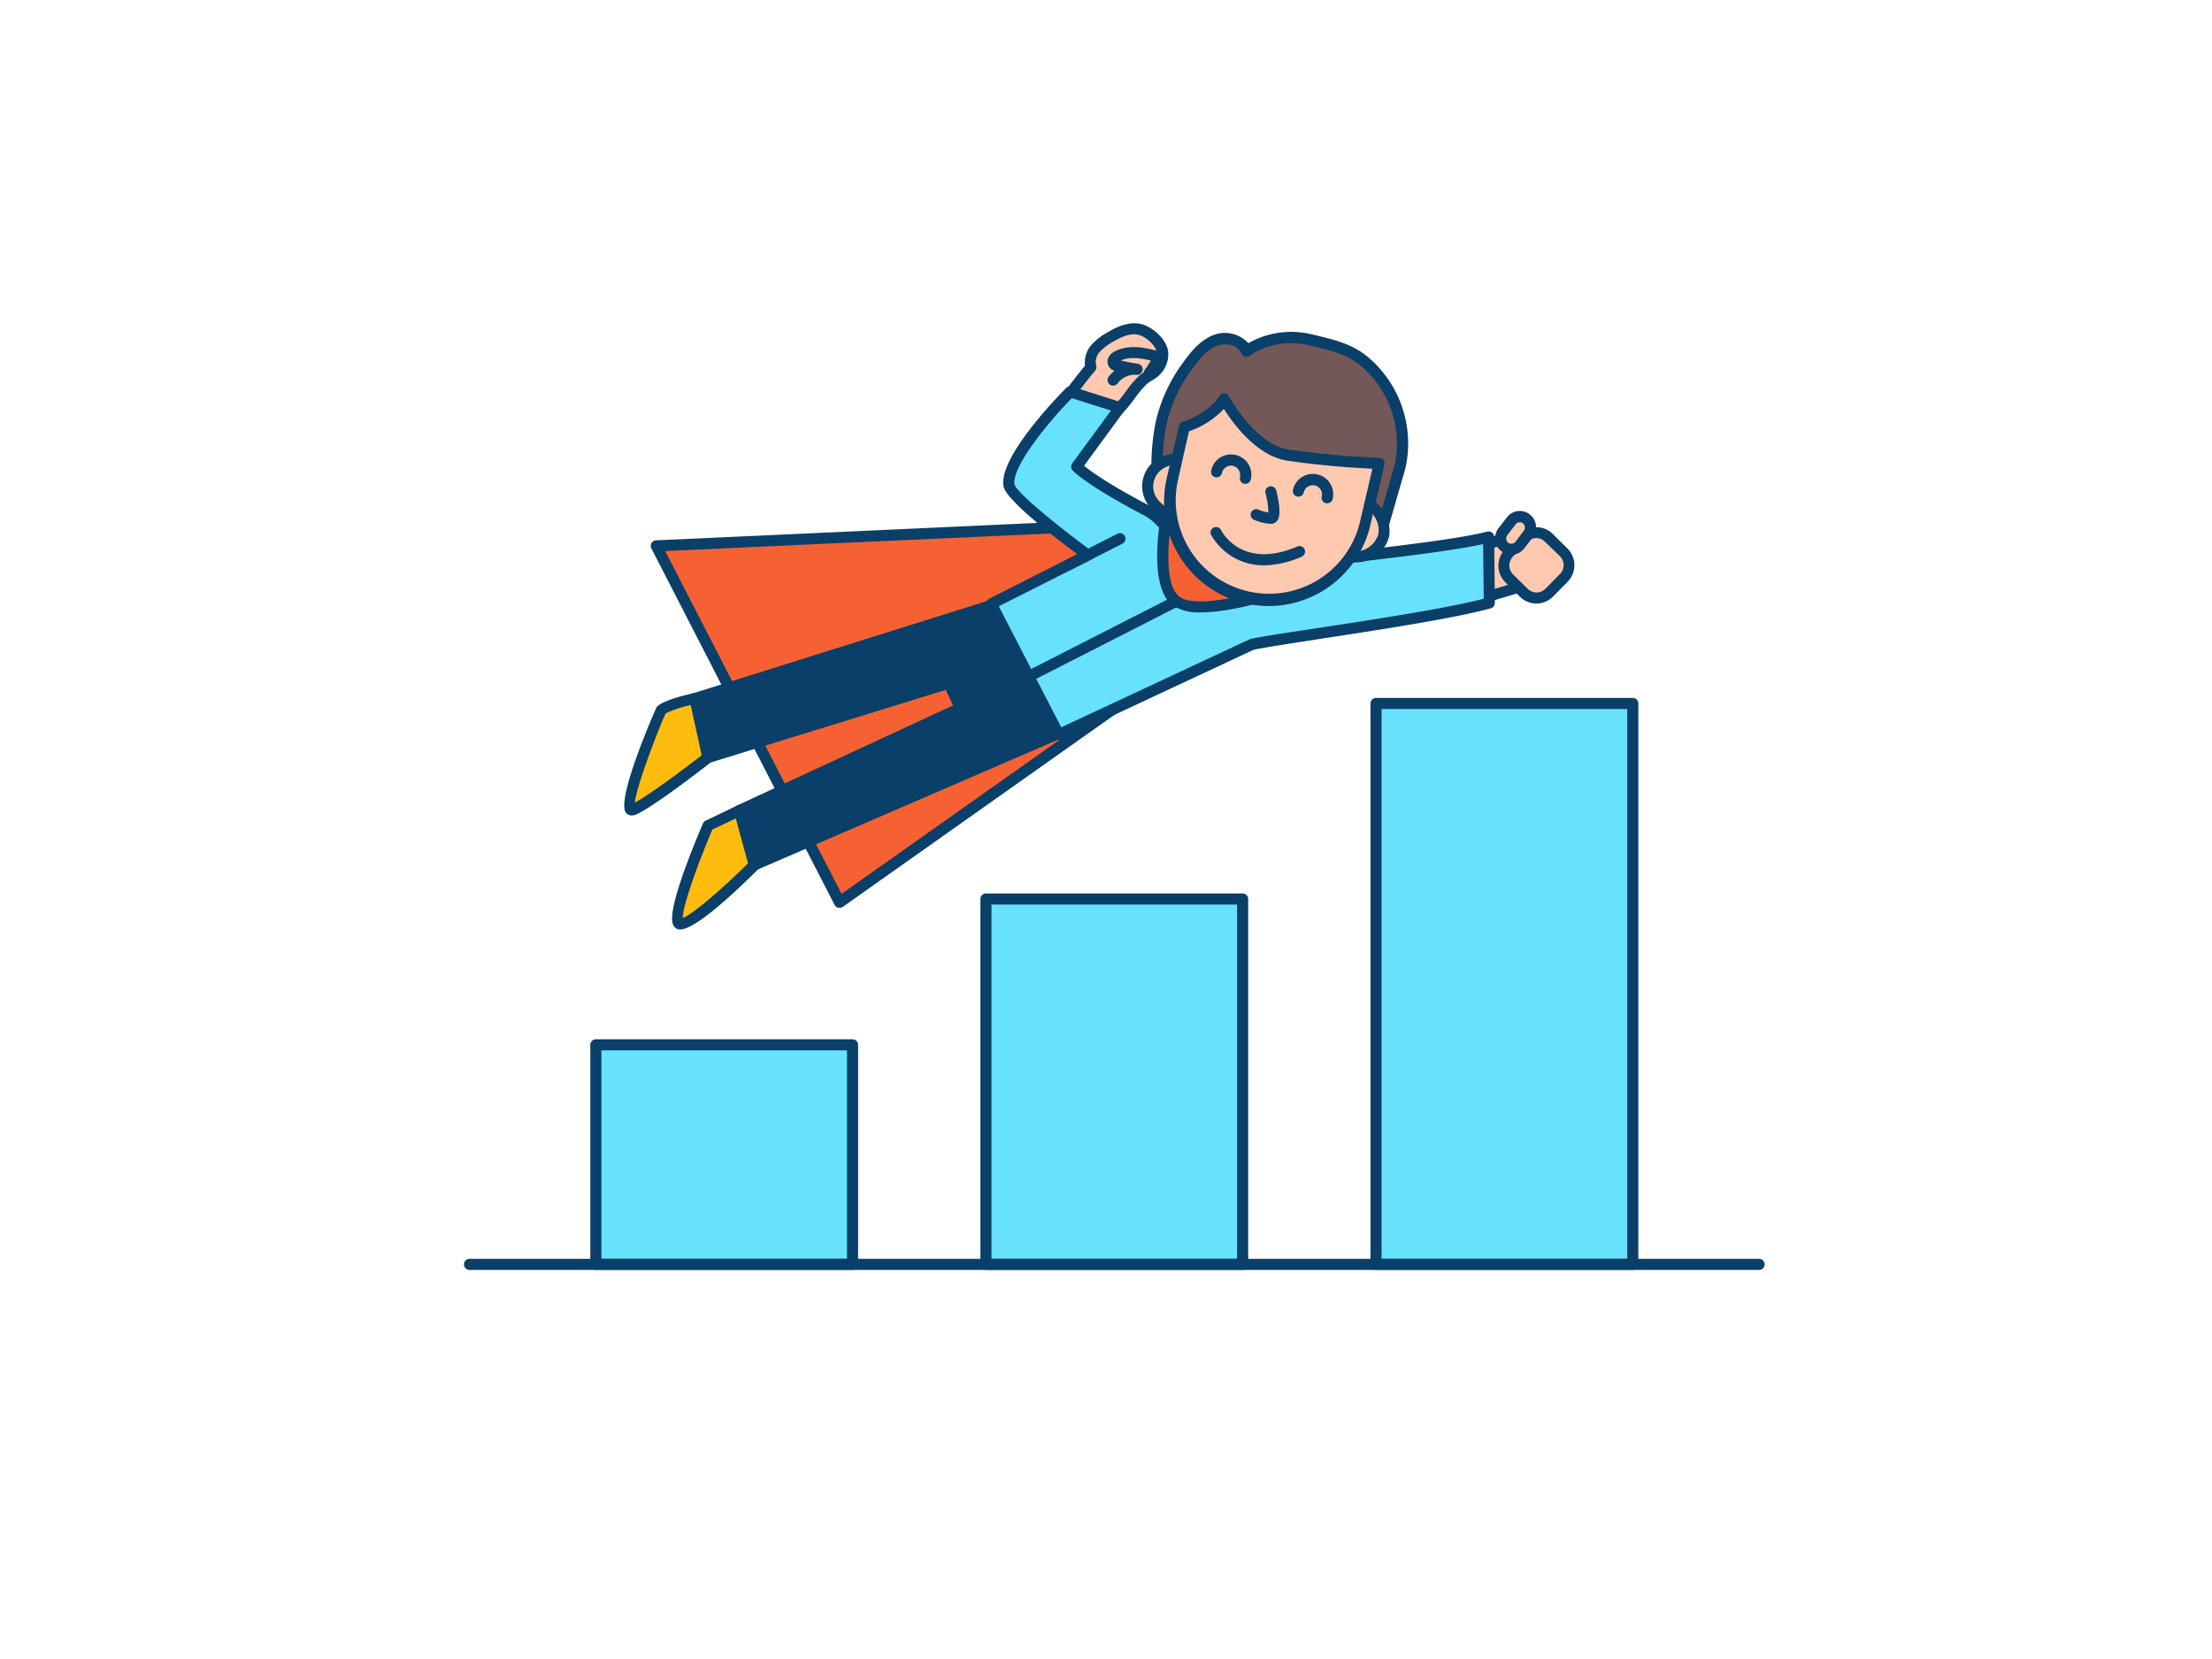 <svg xmlns="http://www.w3.org/2000/svg" viewBox="0 0 400 300"><g id="_514_chart_outline" data-name="#514_chart_outline"><rect x="107.75" y="188.94" width="46.43" height="39.69" fill="#68e1fd"/><path d="M154.17,229.64H107.75a1,1,0,0,1-1-1v-39.7a1,1,0,0,1,1-1h46.42a1,1,0,0,1,1,1v39.7A1,1,0,0,1,154.17,229.64Zm-45.42-2h44.42v-37.7H108.75Z" fill="#093f68"/><rect x="178.29" y="162.57" width="46.43" height="66.07" fill="#68e1fd"/><path d="M224.71,229.64H178.29a1,1,0,0,1-1-1V162.57a1,1,0,0,1,1-1h46.42a1,1,0,0,1,1,1v66.07A1,1,0,0,1,224.71,229.64Zm-45.42-2h44.42V163.57H179.29Z" fill="#093f68"/><rect x="248.83" y="127.21" width="46.43" height="101.43" fill="#68e1fd"/><path d="M295.26,229.64H248.83a1,1,0,0,1-1-1V127.21a1,1,0,0,1,1-1h46.43a1,1,0,0,1,1,1V228.64A1,1,0,0,1,295.26,229.64Zm-45.43-2h44.43V128.21H249.83Z" fill="#093f68"/><path d="M318.1,229.64H84.9a1,1,0,1,1,0-2H318.1a1,1,0,0,1,0,2Z" fill="#093f68"/><path d="M202.55,73.7c1.44-1.53,2.54-3.54,4.07-4.94a18.61,18.61,0,0,1,1.71-1.19,4.22,4.22,0,0,0,1.89-3.88c-.27-1.82-2.3-3.63-4-4.1s-3.72.37-5.22,1.24A10.63,10.63,0,0,0,198.1,63a3.62,3.62,0,0,0-.81,3.37c-1.51,1.76-2.91,3.64-4.28,5.5l8.51,2" fill="#ffc9b0"/><path d="M201.52,74.86a.91.91,0,0,1-.23,0l-8.51-2a1,1,0,0,1-.71-.63,1,1,0,0,1,.14-.94c1.37-1.86,2.63-3.55,4-5.16a4.8,4.8,0,0,1,1.14-3.75,11.7,11.7,0,0,1,3.13-2.4c2.33-1.37,4.29-1.8,6-1.35,2,.55,4.42,2.66,4.76,4.92a5.24,5.24,0,0,1-2.29,4.85c-.23.16-.48.31-.72.46a6.06,6.06,0,0,0-.91.64,18.84,18.84,0,0,0-2.15,2.58,27,27,0,0,1-1.86,2.32,1,1,0,0,1-1.12.23A1,1,0,0,1,201.52,74.86Zm-6.8-3.61,7,1.63.16.05a23.73,23.73,0,0,0,1.64-2.05,19.25,19.25,0,0,1,2.4-2.86,7.27,7.27,0,0,1,1.21-.86l.6-.4a3.27,3.27,0,0,0,1.48-2.93c-.21-1.39-1.95-2.91-3.3-3.28-1.14-.31-2.64.08-4.45,1.15a9.59,9.59,0,0,0-2.6,1.95,2.64,2.64,0,0,0-.65,2.4,1,1,0,0,1-.19,1C196.91,68.36,195.84,69.75,194.72,71.25Z" fill="#093f68"/><path d="M268.25,108.07c.3,0,8.42-2.52,8.42-2.52l-2.52-8.62-9.08,2.4Z" fill="#ffc9b0"/><path d="M268.25,109.07a1,1,0,0,1-.94-.66l-3.18-8.74a1,1,0,0,1,.05-.8,1,1,0,0,1,.63-.51l9.08-2.4a1,1,0,0,1,1.22.69l2.52,8.62a1,1,0,0,1-.67,1.24c-5.43,1.65-8.31,2.51-8.56,2.54Zm-1.87-9,2.49,6.83c1.41-.41,4.29-1.27,6.56-2l-2-6.74Z" fill="#093f68"/><polygon points="200.63 94.96 118.67 98.71 151.81 163.15 219.99 114.97 200.63 94.96" fill="#f56132"/><path d="M151.81,164.15l-.24,0a1,1,0,0,1-.65-.51L117.79,99.17a1,1,0,0,1,.84-1.46l82-3.75a1,1,0,0,1,.77.3l19.36,20a1,1,0,0,1-.14,1.51L152.39,164A1,1,0,0,1,151.81,164.15ZM120.28,99.64l31.9,62,66.28-46.85L200.22,96Z" fill="#093f68"/><polygon points="128 136.99 125.7 126.29 181.65 108.72 188.55 118.29 128 136.99" fill="#093f68"/><path d="M128,138a1,1,0,0,1-.51-.14,1,1,0,0,1-.47-.65l-2.3-10.7a1,1,0,0,1,.68-1.16l55.95-17.57a1,1,0,0,1,1.11.37l6.9,9.56a1,1,0,0,1,.14.91,1,1,0,0,1-.65.63l-60.56,18.7A.93.93,0,0,1,128,138Zm-1.13-11,1.88,8.74,58.18-18-5.67-7.85Z" fill="#093f68"/><polygon points="136.38 156.44 133.69 146.57 186.06 122.31 190.76 132.92 136.38 156.44" fill="#093f68"/><path d="M136.38,157.44a1.08,1.08,0,0,1-.43-.1,1,1,0,0,1-.53-.64l-2.69-9.87a1,1,0,0,1,.55-1.17l52.36-24.26a1,1,0,0,1,1.33.51l4.7,10.61a1,1,0,0,1,0,.76,1,1,0,0,1-.53.56l-54.38,23.51A.93.93,0,0,1,136.38,157.44Zm-1.5-10.32,2.16,7.94,52.4-22.66-3.88-8.75Z" fill="#093f68"/><polygon points="169.11 118.24 178.1 137.59 194.26 130.19 183.53 110.89 169.11 118.24" fill="#093f68"/><path d="M178.11,138.59a1,1,0,0,1-.91-.58l-9-19.35a1,1,0,0,1,.45-1.31L183.08,110a1,1,0,0,1,1.32.4l10.74,19.3a1,1,0,0,1-.46,1.4l-16.16,7.4A1,1,0,0,1,178.11,138.59Zm-7.69-19.9,8.17,17.58,14.27-6.54-9.74-17.51Z" fill="#093f68"/><path d="M269.19,97.1c-8.72,2.39-50.06,6.19-50.06,6.19-4.33-.07-6.79-8.37-11.72-11-10.33-5.43-12.68-8-12.68-8l7.82-10.68-9-2.85S181.7,82.71,182.45,87.73c.38,2.49,14.29,12.64,14.29,12.64l-17.48,8.82,12.2,23.65,35-16.35c7.52-1.46,33-4.75,42.89-7.47Z" fill="#68e1fd"/><path d="M191.47,133.84a1,1,0,0,1-.89-.55l-12.21-23.64a1,1,0,0,1,.44-1.35l16-8.09c-4.72-3.5-13-9.95-13.36-12.33-.81-5.36,10.11-16.48,11.36-17.73a1,1,0,0,1,1-.25l9,2.85a1,1,0,0,1,.65.64,1,1,0,0,1-.14.9l-7.29,9.94c1.22,1,4.49,3.37,11.81,7.21,2.46,1.3,4.24,3.74,6,6.1s3.42,4.68,5.26,4.74c1.77-.16,41.44-3.84,49.82-6.15a1,1,0,0,1,.87.17,1,1,0,0,1,.4.79l.13,11.91a1,1,0,0,1-.73,1c-6.63,1.82-19.89,3.85-30.54,5.48-5.23.81-9.76,1.5-12.31,2l-34.85,16.29A.92.92,0,0,1,191.47,133.84Zm-10.86-24.21,11.3,21.89L226,115.59a.9.9,0,0,1,.23-.08c2.56-.5,7.17-1.21,12.51-2,10.21-1.57,22.83-3.5,29.57-5.24l-.12-9.88c-10.72,2.38-47.36,5.76-49,5.91h-.1c-2.86-.05-4.82-2.73-6.89-5.57-1.59-2.18-3.23-4.43-5.28-5.51-10.36-5.44-12.85-8-12.95-8.15a1,1,0,0,1-.08-1.27l7-9.56L193.82,72C189.38,76.52,183,84.4,183.44,87.58c.34,1.39,7.47,7.3,13.89,12a1,1,0,0,1,.4.89,1,1,0,0,1-.54.81Z" fill="#093f68"/><path d="M186.06,123.31a1,1,0,0,1-.46-1.89l28.8-14.69a1,1,0,1,1,.91,1.78l-28.8,14.69A.91.91,0,0,1,186.06,123.31Z" fill="#093f68"/><path d="M211.51,90.36s-3.44,15,1.19,18.36,21.55-2.78,21.55-2.78Z" fill="#f56132"/><path d="M217.19,110.73a8.78,8.78,0,0,1-5.08-1.2c-5-3.68-2-17.8-1.58-19.4a1,1,0,0,1,.61-.7,1,1,0,0,1,.93.1l22.74,15.59a1,1,0,0,1,.43.95,1,1,0,0,1-.65.81C233.24,107.37,223.8,110.73,217.19,110.73Zm-5-18.7c-.9,4.71-1.9,13.68,1.11,15.89s13.28-.47,18.76-2.28Z" fill="#093f68"/><rect x="272.68" y="97.07" width="10.3" height="10.3" rx="3.28" transform="translate(152.03 -165.76) rotate(44.65)" fill="#ffc9b0"/><path d="M277.84,109.14a4.26,4.26,0,0,1-3-1.24l-2.65-2.62a4.28,4.28,0,0,1,0-6l2.62-2.66a4.3,4.3,0,0,1,3-1.27,4.09,4.09,0,0,1,3,1.23l2.66,2.63a4.28,4.28,0,0,1,0,6l-2.62,2.66a4.3,4.3,0,0,1-3,1.27Zm0-11.84h0a2.21,2.21,0,0,0-1.61.68l-2.63,2.65a2.3,2.3,0,0,0,0,3.23l2.66,2.62h0a2.25,2.25,0,0,0,1.6.66h0a2.23,2.23,0,0,0,1.61-.68l2.62-2.65a2.3,2.3,0,0,0,0-3.23L279.41,98A2.23,2.23,0,0,0,277.81,97.3Z" fill="#093f68"/><rect x="272.12" y="93.18" width="3.89" height="6.37" rx="1.94" transform="translate(117.73 -148.5) rotate(38.07)" fill="#ffc9b0"/><path d="M273.29,100.29a2.91,2.91,0,0,1-1.81-.63,2.94,2.94,0,0,1-.5-4.13l1.53-2a2.94,2.94,0,0,1,4.13-.5,2.89,2.89,0,0,1,1.11,2,2.93,2.93,0,0,1-.61,2.17l-1.53,2a3,3,0,0,1-2,1.11Zm1.54-5.85a1,1,0,0,0-.74.36l-1.54,2a1,1,0,0,0,.16,1.33,1,1,0,0,0,.7.19,1,1,0,0,0,.63-.35l1.53-2a1,1,0,0,0-.16-1.33A1,1,0,0,0,274.83,94.44Z" fill="#093f68"/><line x1="193.28" y1="102.12" x2="202.5" y2="97.41" fill="#ffc9b0"/><path d="M193.28,103.12a1,1,0,0,1-.46-1.89l9.23-4.71A1,1,0,0,1,203,98.3L193.73,103A1.06,1.06,0,0,1,193.28,103.12Z" fill="#093f68"/><path d="M234.59,61.05a14.23,14.23,0,0,1,2.25.35c3.42.8,6.92,1.52,9.69,3.78a19.46,19.46,0,0,1,6.6,19.35s-4,13.83-4,13.83l-40.95-9.58a9.08,9.08,0,0,1,.78-2.57,11.36,11.36,0,0,0,.23-2.8,38.83,38.83,0,0,1,.8-7.13,27.66,27.66,0,0,1,4.74-10.14c1.3-1.83,2.77-3.7,4.86-4.55s4.92-.22,5.78,1.86A14.64,14.64,0,0,1,234.59,61.05Z" fill="#725858"/><path d="M249.14,99.35a.86.86,0,0,1-.23,0L208,89.76a1,1,0,0,1-.77-.93,4.93,4.93,0,0,1,.52-2.14,7.16,7.16,0,0,0,.29-.75,7.88,7.88,0,0,0,.18-1.92c0-.21,0-.43,0-.64a39.45,39.45,0,0,1,.82-7.31,28.73,28.73,0,0,1,4.9-10.51c1.34-1.87,3-3.94,5.3-4.89a5.74,5.74,0,0,1,6.5,1.39,15.66,15.66,0,0,1,8.94-2h0a16.11,16.11,0,0,1,2.41.37l.61.15c3.29.77,6.7,1.56,9.48,3.83a20.43,20.43,0,0,1,6.94,20.35l-4,13.88A1,1,0,0,1,249.14,99.35ZM209.34,88l39.1,9.14c.88-3.07,3.69-12.81,3.72-12.92A18.39,18.39,0,0,0,245.9,66c-2.43-2-5.46-2.68-8.68-3.44l-.61-.14a13.35,13.35,0,0,0-2.09-.32h0a13.52,13.52,0,0,0-8.58,2.23,1,1,0,0,1-.85.13,1,1,0,0,1-.63-.58c-.64-1.53-2.89-2-4.49-1.31-1.85.75-3.19,2.49-4.42,4.2A26.64,26.64,0,0,0,211,76.5a37.25,37.25,0,0,0-.78,6.94c0,.2,0,.4,0,.6a9.1,9.1,0,0,1-.26,2.44,8.33,8.33,0,0,1-.36,1C209.49,87.65,209.41,87.84,209.34,88Z" fill="#093f68"/><ellipse cx="213.11" cy="88.15" rx="5.11" ry="5.58" transform="translate(78.76 275.6) rotate(-76.84)" fill="#ffc9b0"/><path d="M213.34,94.29a7.05,7.05,0,0,1-5.73-3,5.81,5.81,0,0,1,2-8.48,7,7,0,0,1,9,2.11,5.86,5.86,0,0,1,.92,4.68h0a5.88,5.88,0,0,1-2.9,3.79A6.71,6.71,0,0,1,213.34,94.29ZM212.88,84a4.73,4.73,0,0,0-2.31.59,3.82,3.82,0,0,0-1.31,5.61,5,5,0,0,0,6.38,1.49,3.85,3.85,0,0,0,1.93-2.51h0A3.83,3.83,0,0,0,217,86.1,4.8,4.8,0,0,0,214,84.15,5.18,5.18,0,0,0,212.88,84Zm5.66,5.41h0Z" fill="#093f68"/><ellipse cx="244.81" cy="95.56" rx="5.11" ry="5.58" transform="translate(96.03 312.19) rotate(-76.84)" fill="#ffc9b0"/><path d="M245,101.7a6.87,6.87,0,0,1-1.61-.19,6.8,6.8,0,0,1-4.1-2.76,5.85,5.85,0,0,1-.92-4.69,6.6,6.6,0,0,1,12.82,3h0A6.23,6.23,0,0,1,245,101.7Zm-.44-10.28a4.22,4.22,0,0,0-4.24,3.1,3.86,3.86,0,0,0,.62,3.1,4.86,4.86,0,0,0,2.91,1.95,4.39,4.39,0,0,0,5.4-3h0a4.38,4.38,0,0,0-3.53-5A5.18,5.18,0,0,0,244.59,91.42Zm5.66,5.41h0Z" fill="#093f68"/><path d="M225.32,108.11h0A17.89,17.89,0,0,1,212,86.62l2.19-9.37s5-1.48,7.2-5.12c0,0,4.91,9.18,11.49,10.17a152.84,152.84,0,0,0,16.52,1.51l-2.56,11A17.88,17.88,0,0,1,225.32,108.11Z" fill="#ffc9b0"/><path d="M229.43,109.59a19.47,19.47,0,0,1-4.34-.5A18.9,18.9,0,0,1,211,86.4L213.19,77a1,1,0,0,1,.69-.73s4.63-1.42,6.63-4.68a1,1,0,0,1,.88-.48,1,1,0,0,1,.85.53c0,.08,4.76,8.75,10.76,9.65a154.32,154.32,0,0,0,16.4,1.5,1,1,0,0,1,.77.39,1,1,0,0,1,.18.84L247.79,95a18.91,18.91,0,0,1-18.36,14.6ZM215,78,213,86.85a16.89,16.89,0,0,0,32.89,7.69l2.28-9.78c-2.58-.12-8.88-.48-15.42-1.47-5.47-.83-9.74-6.67-11.43-9.35A15.8,15.8,0,0,1,215,78Z" fill="#093f68"/><path d="M229.8,94.72a8.67,8.67,0,0,1-3-.71,1,1,0,1,1,.78-1.84,7.65,7.65,0,0,0,1.79.51,14.59,14.59,0,0,0-.53-3.49,1,1,0,1,1,1.94-.5c.5,2,.94,4.48.17,5.48a1.34,1.34,0,0,1-1.07.55Z" fill="#093f68"/><path d="M228.63,102.23A10.9,10.9,0,0,1,219,96.71a1,1,0,0,1,1.8-.87h0c.15.29,3.74,7.26,13.77,3a1,1,0,1,1,.78,1.84A17.49,17.49,0,0,1,228.63,102.23Z" fill="#093f68"/><path d="M225.2,87.49a.9.9,0,0,1-.23,0,1,1,0,0,1-.74-1.2A1.71,1.71,0,0,0,224,85a1.68,1.68,0,0,0-1-.75,1.71,1.71,0,0,0-1.27.21,1.68,1.68,0,0,0-.75,1,1,1,0,1,1-1.94-.45,3.67,3.67,0,1,1,7.15,1.67A1,1,0,0,1,225.2,87.49Z" fill="#093f68"/><path d="M240,91a.91.91,0,0,1-.23,0,1,1,0,0,1-.75-1.2,1.67,1.67,0,1,0-3.26-.76,1,1,0,0,1-1.95-.46A3.68,3.68,0,0,1,241,90.18,1,1,0,0,1,240,91Z" fill="#093f68"/><path d="M125.7,126.29s-5.65,1.29-6.15,2.15-7.93,19-5.13,18S128,137,128,137Z" fill="#ffbc0e"/><path d="M114.21,147.46a1.3,1.3,0,0,1-1-.47c-1.94-2.33,5.41-18.9,5.5-19.06s.71-1.22,6.79-2.61a.93.93,0,0,1,.76.13,1,1,0,0,1,.44.63l2.29,10.7a1,1,0,0,1-.36,1c-1.11.88-11,8.57-13.85,9.6A1.81,1.81,0,0,1,114.21,147.46ZM120.38,129c-.84,1.64-5.24,12.86-5.59,16.14,2.71-1.43,9.12-6.25,12.1-8.57l-2-9.08A21.76,21.76,0,0,0,120.38,129Z" fill="#093f68"/><path d="M133.7,146.57l-5.65,2.71s-7.48,17.38-5.09,17.79,13.42-10.63,13.42-10.63Z" fill="#ffbc0e"/><path d="M123,168.08l-.24,0a1.45,1.45,0,0,1-1-.76c-1.29-2.37,3.33-13.67,5.37-18.42a1.06,1.06,0,0,1,.49-.51l5.64-2.7a1,1,0,0,1,.85,0,1,1,0,0,1,.55.64l2.69,9.87a1,1,0,0,1-.26,1C133,161.28,125.77,168.08,123,168.08ZM128.82,150c-2.75,6.46-5.41,14-5.35,16,1.79-.64,7.24-5.36,11.8-9.88L133.05,148Z" fill="#093f68"/><path d="M201.28,69.73a1,1,0,0,1-.6-.2,1,1,0,0,1-.2-1.4,5.52,5.52,0,0,1,1.08-1.08,2,2,0,0,1-.75-.4,1.76,1.76,0,0,1-.27-2.18,2.64,2.64,0,0,1,1.19-1c2.32-1.14,5-.7,7.44-.05a1.57,1.57,0,0,1,1,.64,1.49,1.49,0,0,1,0,1.54,17.7,17.7,0,0,1-1.55,2.5,1,1,0,0,1-1.39.21A1,1,0,0,1,207,66.9a17.13,17.13,0,0,0,1.1-1.71c-2-.47-3.88-.71-5.43,0,1,.23,2,.43,3.07.59a1,1,0,0,1-.24,2,3.9,3.9,0,0,0-3.37,1.51A1,1,0,0,1,201.28,69.73Z" fill="#093f68"/></g></svg>